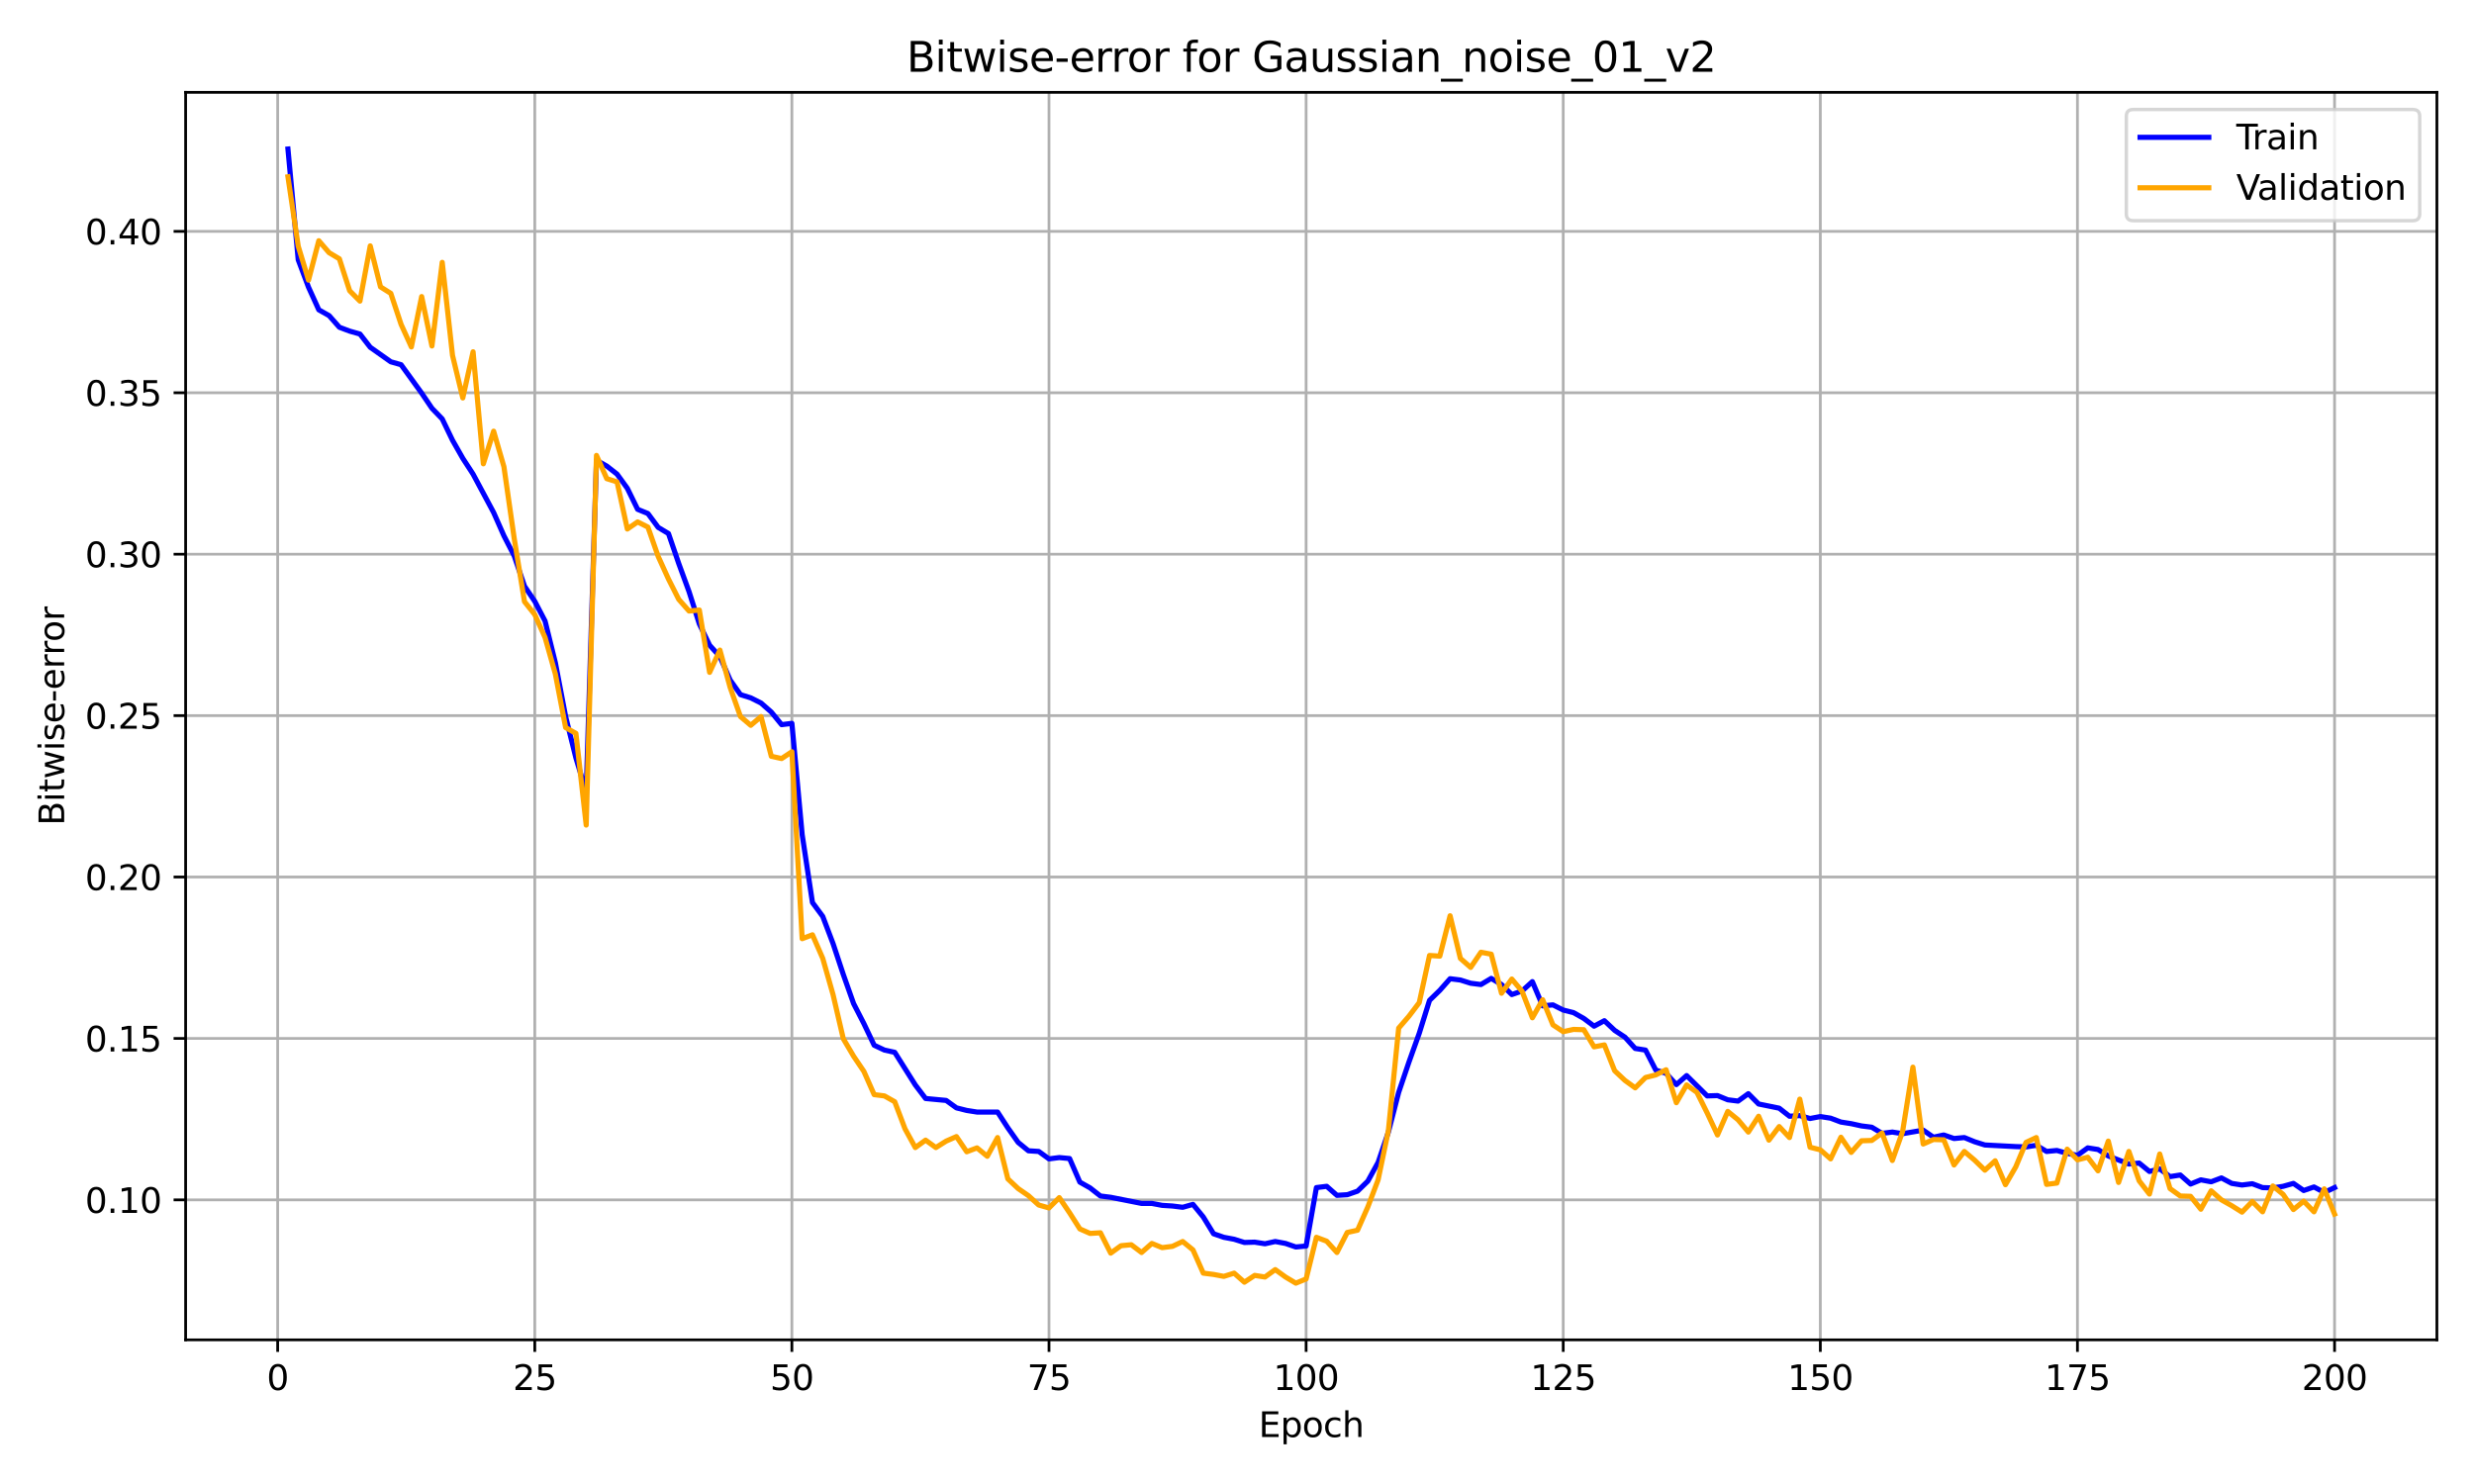 <?xml version="1.0" encoding="utf-8" standalone="no"?>
<!DOCTYPE svg PUBLIC "-//W3C//DTD SVG 1.1//EN"
  "http://www.w3.org/Graphics/SVG/1.1/DTD/svg11.dtd">
<svg xmlns:xlink="http://www.w3.org/1999/xlink" width="720pt" height="432pt" viewBox="0 0 720 432" xmlns="http://www.w3.org/2000/svg" version="1.1">
 <defs>
  <style type="text/css">*{stroke-linejoin: round; stroke-linecap: butt}</style>
 </defs>
 <g id="figure_1">
  <g id="patch_1">
   <path d="M 0 432 
L 720 432 
L 720 0 
L 0 0 
z
" style="fill: #ffffff"/>
  </g>
  <g id="axes_1">
   <g id="patch_2">
    <path d="M 54.02 390.04 
L 709.2 390.04 
L 709.2 26.88 
L 54.02 26.88 
z
" style="fill: #ffffff"/>
   </g>
   <g id="matplotlib.axis_1">
    <g id="xtick_1">
     <g id="line2d_1">
      <path d="M 80.808 390.04 
L 80.808 26.88 
" clip-path="url(#pab3f8062f7)" style="fill: none; stroke: #b0b0b0; stroke-width: 0.8; stroke-linecap: square"/>
     </g>
     <g id="line2d_2">
      <defs>
       <path id="mcc7ee108b0" d="M 0 0 
L 0 3.5 
" style="stroke: #000000; stroke-width: 0.8"/>
      </defs>
      <g>
       <use xlink:href="#mcc7ee108b0" x="80.808" y="390.04" style="stroke: #000000; stroke-width: 0.8"/>
      </g>
     </g>
     <g id="text_1">
      <!-- 0 -->
      <g transform="translate(77.627 404.638) scale(0.1 -0.1)">
       <defs>
        <path id="DejaVuSans-30" d="M 2034 4250 
Q 1547 4250 1301 3770 
Q 1056 3291 1056 2328 
Q 1056 1369 1301 889 
Q 1547 409 2034 409 
Q 2525 409 2770 889 
Q 3016 1369 3016 2328 
Q 3016 3291 2770 3770 
Q 2525 4250 2034 4250 
z
M 2034 4750 
Q 2819 4750 3233 4129 
Q 3647 3509 3647 2328 
Q 3647 1150 3233 529 
Q 2819 -91 2034 -91 
Q 1250 -91 836 529 
Q 422 1150 422 2328 
Q 422 3509 836 4129 
Q 1250 4750 2034 4750 
z
" transform="scale(0.016)"/>
       </defs>
       <use xlink:href="#DejaVuSans-30"/>
      </g>
     </g>
    </g>
    <g id="xtick_2">
     <g id="line2d_3">
      <path d="M 155.634 390.04 
L 155.634 26.88 
" clip-path="url(#pab3f8062f7)" style="fill: none; stroke: #b0b0b0; stroke-width: 0.8; stroke-linecap: square"/>
     </g>
     <g id="line2d_4">
      <g>
       <use xlink:href="#mcc7ee108b0" x="155.634" y="390.04" style="stroke: #000000; stroke-width: 0.8"/>
      </g>
     </g>
     <g id="text_2">
      <!-- 25 -->
      <g transform="translate(149.272 404.638) scale(0.1 -0.1)">
       <defs>
        <path id="DejaVuSans-32" d="M 1228 531 
L 3431 531 
L 3431 0 
L 469 0 
L 469 531 
Q 828 903 1448 1529 
Q 2069 2156 2228 2338 
Q 2531 2678 2651 2914 
Q 2772 3150 2772 3378 
Q 2772 3750 2511 3984 
Q 2250 4219 1831 4219 
Q 1534 4219 1204 4116 
Q 875 4013 500 3803 
L 500 4441 
Q 881 4594 1212 4672 
Q 1544 4750 1819 4750 
Q 2544 4750 2975 4387 
Q 3406 4025 3406 3419 
Q 3406 3131 3298 2873 
Q 3191 2616 2906 2266 
Q 2828 2175 2409 1742 
Q 1991 1309 1228 531 
z
" transform="scale(0.016)"/>
        <path id="DejaVuSans-35" d="M 691 4666 
L 3169 4666 
L 3169 4134 
L 1269 4134 
L 1269 2991 
Q 1406 3038 1543 3061 
Q 1681 3084 1819 3084 
Q 2600 3084 3056 2656 
Q 3513 2228 3513 1497 
Q 3513 744 3044 326 
Q 2575 -91 1722 -91 
Q 1428 -91 1123 -41 
Q 819 9 494 109 
L 494 744 
Q 775 591 1075 516 
Q 1375 441 1709 441 
Q 2250 441 2565 725 
Q 2881 1009 2881 1497 
Q 2881 1984 2565 2268 
Q 2250 2553 1709 2553 
Q 1456 2553 1204 2497 
Q 953 2441 691 2322 
L 691 4666 
z
" transform="scale(0.016)"/>
       </defs>
       <use xlink:href="#DejaVuSans-32"/>
       <use xlink:href="#DejaVuSans-35" x="63.623"/>
      </g>
     </g>
    </g>
    <g id="xtick_3">
     <g id="line2d_5">
      <path d="M 230.461 390.04 
L 230.461 26.88 
" clip-path="url(#pab3f8062f7)" style="fill: none; stroke: #b0b0b0; stroke-width: 0.8; stroke-linecap: square"/>
     </g>
     <g id="line2d_6">
      <g>
       <use xlink:href="#mcc7ee108b0" x="230.461" y="390.04" style="stroke: #000000; stroke-width: 0.8"/>
      </g>
     </g>
     <g id="text_3">
      <!-- 50 -->
      <g transform="translate(224.098 404.638) scale(0.1 -0.1)">
       <use xlink:href="#DejaVuSans-35"/>
       <use xlink:href="#DejaVuSans-30" x="63.623"/>
      </g>
     </g>
    </g>
    <g id="xtick_4">
     <g id="line2d_7">
      <path d="M 305.287 390.04 
L 305.287 26.88 
" clip-path="url(#pab3f8062f7)" style="fill: none; stroke: #b0b0b0; stroke-width: 0.8; stroke-linecap: square"/>
     </g>
     <g id="line2d_8">
      <g>
       <use xlink:href="#mcc7ee108b0" x="305.287" y="390.04" style="stroke: #000000; stroke-width: 0.8"/>
      </g>
     </g>
     <g id="text_4">
      <!-- 75 -->
      <g transform="translate(298.925 404.638) scale(0.1 -0.1)">
       <defs>
        <path id="DejaVuSans-37" d="M 525 4666 
L 3525 4666 
L 3525 4397 
L 1831 0 
L 1172 0 
L 2766 4134 
L 525 4134 
L 525 4666 
z
" transform="scale(0.016)"/>
       </defs>
       <use xlink:href="#DejaVuSans-37"/>
       <use xlink:href="#DejaVuSans-35" x="63.623"/>
      </g>
     </g>
    </g>
    <g id="xtick_5">
     <g id="line2d_9">
      <path d="M 380.113 390.04 
L 380.113 26.88 
" clip-path="url(#pab3f8062f7)" style="fill: none; stroke: #b0b0b0; stroke-width: 0.8; stroke-linecap: square"/>
     </g>
     <g id="line2d_10">
      <g>
       <use xlink:href="#mcc7ee108b0" x="380.113" y="390.04" style="stroke: #000000; stroke-width: 0.8"/>
      </g>
     </g>
     <g id="text_5">
      <!-- 100 -->
      <g transform="translate(370.57 404.638) scale(0.1 -0.1)">
       <defs>
        <path id="DejaVuSans-31" d="M 794 531 
L 1825 531 
L 1825 4091 
L 703 3866 
L 703 4441 
L 1819 4666 
L 2450 4666 
L 2450 531 
L 3481 531 
L 3481 0 
L 794 0 
L 794 531 
z
" transform="scale(0.016)"/>
       </defs>
       <use xlink:href="#DejaVuSans-31"/>
       <use xlink:href="#DejaVuSans-30" x="63.623"/>
       <use xlink:href="#DejaVuSans-30" x="127.246"/>
      </g>
     </g>
    </g>
    <g id="xtick_6">
     <g id="line2d_11">
      <path d="M 454.94 390.04 
L 454.94 26.88 
" clip-path="url(#pab3f8062f7)" style="fill: none; stroke: #b0b0b0; stroke-width: 0.8; stroke-linecap: square"/>
     </g>
     <g id="line2d_12">
      <g>
       <use xlink:href="#mcc7ee108b0" x="454.94" y="390.04" style="stroke: #000000; stroke-width: 0.8"/>
      </g>
     </g>
     <g id="text_6">
      <!-- 125 -->
      <g transform="translate(445.396 404.638) scale(0.1 -0.1)">
       <use xlink:href="#DejaVuSans-31"/>
       <use xlink:href="#DejaVuSans-32" x="63.623"/>
       <use xlink:href="#DejaVuSans-35" x="127.246"/>
      </g>
     </g>
    </g>
    <g id="xtick_7">
     <g id="line2d_13">
      <path d="M 529.766 390.04 
L 529.766 26.88 
" clip-path="url(#pab3f8062f7)" style="fill: none; stroke: #b0b0b0; stroke-width: 0.8; stroke-linecap: square"/>
     </g>
     <g id="line2d_14">
      <g>
       <use xlink:href="#mcc7ee108b0" x="529.766" y="390.04" style="stroke: #000000; stroke-width: 0.8"/>
      </g>
     </g>
     <g id="text_7">
      <!-- 150 -->
      <g transform="translate(520.223 404.638) scale(0.1 -0.1)">
       <use xlink:href="#DejaVuSans-31"/>
       <use xlink:href="#DejaVuSans-35" x="63.623"/>
       <use xlink:href="#DejaVuSans-30" x="127.246"/>
      </g>
     </g>
    </g>
    <g id="xtick_8">
     <g id="line2d_15">
      <path d="M 604.593 390.04 
L 604.593 26.88 
" clip-path="url(#pab3f8062f7)" style="fill: none; stroke: #b0b0b0; stroke-width: 0.8; stroke-linecap: square"/>
     </g>
     <g id="line2d_16">
      <g>
       <use xlink:href="#mcc7ee108b0" x="604.593" y="390.04" style="stroke: #000000; stroke-width: 0.8"/>
      </g>
     </g>
     <g id="text_8">
      <!-- 175 -->
      <g transform="translate(595.049 404.638) scale(0.1 -0.1)">
       <use xlink:href="#DejaVuSans-31"/>
       <use xlink:href="#DejaVuSans-37" x="63.623"/>
       <use xlink:href="#DejaVuSans-35" x="127.246"/>
      </g>
     </g>
    </g>
    <g id="xtick_9">
     <g id="line2d_17">
      <path d="M 679.419 390.04 
L 679.419 26.88 
" clip-path="url(#pab3f8062f7)" style="fill: none; stroke: #b0b0b0; stroke-width: 0.8; stroke-linecap: square"/>
     </g>
     <g id="line2d_18">
      <g>
       <use xlink:href="#mcc7ee108b0" x="679.419" y="390.04" style="stroke: #000000; stroke-width: 0.8"/>
      </g>
     </g>
     <g id="text_9">
      <!-- 200 -->
      <g transform="translate(669.875 404.638) scale(0.1 -0.1)">
       <use xlink:href="#DejaVuSans-32"/>
       <use xlink:href="#DejaVuSans-30" x="63.623"/>
       <use xlink:href="#DejaVuSans-30" x="127.246"/>
      </g>
     </g>
    </g>
    <g id="text_10">
     <!-- Epoch -->
     <g transform="translate(366.299 418.317) scale(0.1 -0.1)">
      <defs>
       <path id="DejaVuSans-45" d="M 628 4666 
L 3578 4666 
L 3578 4134 
L 1259 4134 
L 1259 2753 
L 3481 2753 
L 3481 2222 
L 1259 2222 
L 1259 531 
L 3634 531 
L 3634 0 
L 628 0 
L 628 4666 
z
" transform="scale(0.016)"/>
       <path id="DejaVuSans-70" d="M 1159 525 
L 1159 -1331 
L 581 -1331 
L 581 3500 
L 1159 3500 
L 1159 2969 
Q 1341 3281 1617 3432 
Q 1894 3584 2278 3584 
Q 2916 3584 3314 3078 
Q 3713 2572 3713 1747 
Q 3713 922 3314 415 
Q 2916 -91 2278 -91 
Q 1894 -91 1617 61 
Q 1341 213 1159 525 
z
M 3116 1747 
Q 3116 2381 2855 2742 
Q 2594 3103 2138 3103 
Q 1681 3103 1420 2742 
Q 1159 2381 1159 1747 
Q 1159 1113 1420 752 
Q 1681 391 2138 391 
Q 2594 391 2855 752 
Q 3116 1113 3116 1747 
z
" transform="scale(0.016)"/>
       <path id="DejaVuSans-6f" d="M 1959 3097 
Q 1497 3097 1228 2736 
Q 959 2375 959 1747 
Q 959 1119 1226 758 
Q 1494 397 1959 397 
Q 2419 397 2687 759 
Q 2956 1122 2956 1747 
Q 2956 2369 2687 2733 
Q 2419 3097 1959 3097 
z
M 1959 3584 
Q 2709 3584 3137 3096 
Q 3566 2609 3566 1747 
Q 3566 888 3137 398 
Q 2709 -91 1959 -91 
Q 1206 -91 779 398 
Q 353 888 353 1747 
Q 353 2609 779 3096 
Q 1206 3584 1959 3584 
z
" transform="scale(0.016)"/>
       <path id="DejaVuSans-63" d="M 3122 3366 
L 3122 2828 
Q 2878 2963 2633 3030 
Q 2388 3097 2138 3097 
Q 1578 3097 1268 2742 
Q 959 2388 959 1747 
Q 959 1106 1268 751 
Q 1578 397 2138 397 
Q 2388 397 2633 464 
Q 2878 531 3122 666 
L 3122 134 
Q 2881 22 2623 -34 
Q 2366 -91 2075 -91 
Q 1284 -91 818 406 
Q 353 903 353 1747 
Q 353 2603 823 3093 
Q 1294 3584 2113 3584 
Q 2378 3584 2631 3529 
Q 2884 3475 3122 3366 
z
" transform="scale(0.016)"/>
       <path id="DejaVuSans-68" d="M 3513 2113 
L 3513 0 
L 2938 0 
L 2938 2094 
Q 2938 2591 2744 2837 
Q 2550 3084 2163 3084 
Q 1697 3084 1428 2787 
Q 1159 2491 1159 1978 
L 1159 0 
L 581 0 
L 581 4863 
L 1159 4863 
L 1159 2956 
Q 1366 3272 1645 3428 
Q 1925 3584 2291 3584 
Q 2894 3584 3203 3211 
Q 3513 2838 3513 2113 
z
" transform="scale(0.016)"/>
      </defs>
      <use xlink:href="#DejaVuSans-45"/>
      <use xlink:href="#DejaVuSans-70" x="63.184"/>
      <use xlink:href="#DejaVuSans-6f" x="126.66"/>
      <use xlink:href="#DejaVuSans-63" x="187.842"/>
      <use xlink:href="#DejaVuSans-68" x="242.822"/>
     </g>
    </g>
   </g>
   <g id="matplotlib.axis_2">
    <g id="ytick_1">
     <g id="line2d_19">
      <path d="M 54.02 349.286 
L 709.2 349.286 
" clip-path="url(#pab3f8062f7)" style="fill: none; stroke: #b0b0b0; stroke-width: 0.8; stroke-linecap: square"/>
     </g>
     <g id="line2d_20">
      <defs>
       <path id="m8b2cd90ad1" d="M 0 0 
L -3.5 0 
" style="stroke: #000000; stroke-width: 0.8"/>
      </defs>
      <g>
       <use xlink:href="#m8b2cd90ad1" x="54.02" y="349.286" style="stroke: #000000; stroke-width: 0.8"/>
      </g>
     </g>
     <g id="text_11">
      <!-- 0.10 -->
      <g transform="translate(24.754 353.086) scale(0.1 -0.1)">
       <defs>
        <path id="DejaVuSans-2e" d="M 684 794 
L 1344 794 
L 1344 0 
L 684 0 
L 684 794 
z
" transform="scale(0.016)"/>
       </defs>
       <use xlink:href="#DejaVuSans-30"/>
       <use xlink:href="#DejaVuSans-2e" x="63.623"/>
       <use xlink:href="#DejaVuSans-31" x="95.41"/>
       <use xlink:href="#DejaVuSans-30" x="159.033"/>
      </g>
     </g>
    </g>
    <g id="ytick_2">
     <g id="line2d_21">
      <path d="M 54.02 302.297 
L 709.2 302.297 
" clip-path="url(#pab3f8062f7)" style="fill: none; stroke: #b0b0b0; stroke-width: 0.8; stroke-linecap: square"/>
     </g>
     <g id="line2d_22">
      <g>
       <use xlink:href="#m8b2cd90ad1" x="54.02" y="302.297" style="stroke: #000000; stroke-width: 0.8"/>
      </g>
     </g>
     <g id="text_12">
      <!-- 0.15 -->
      <g transform="translate(24.754 306.096) scale(0.1 -0.1)">
       <use xlink:href="#DejaVuSans-30"/>
       <use xlink:href="#DejaVuSans-2e" x="63.623"/>
       <use xlink:href="#DejaVuSans-31" x="95.41"/>
       <use xlink:href="#DejaVuSans-35" x="159.033"/>
      </g>
     </g>
    </g>
    <g id="ytick_3">
     <g id="line2d_23">
      <path d="M 54.02 255.308 
L 709.2 255.308 
" clip-path="url(#pab3f8062f7)" style="fill: none; stroke: #b0b0b0; stroke-width: 0.8; stroke-linecap: square"/>
     </g>
     <g id="line2d_24">
      <g>
       <use xlink:href="#m8b2cd90ad1" x="54.02" y="255.308" style="stroke: #000000; stroke-width: 0.8"/>
      </g>
     </g>
     <g id="text_13">
      <!-- 0.20 -->
      <g transform="translate(24.754 259.107) scale(0.1 -0.1)">
       <use xlink:href="#DejaVuSans-30"/>
       <use xlink:href="#DejaVuSans-2e" x="63.623"/>
       <use xlink:href="#DejaVuSans-32" x="95.41"/>
       <use xlink:href="#DejaVuSans-30" x="159.033"/>
      </g>
     </g>
    </g>
    <g id="ytick_4">
     <g id="line2d_25">
      <path d="M 54.02 208.319 
L 709.2 208.319 
" clip-path="url(#pab3f8062f7)" style="fill: none; stroke: #b0b0b0; stroke-width: 0.8; stroke-linecap: square"/>
     </g>
     <g id="line2d_26">
      <g>
       <use xlink:href="#m8b2cd90ad1" x="54.02" y="208.319" style="stroke: #000000; stroke-width: 0.8"/>
      </g>
     </g>
     <g id="text_14">
      <!-- 0.25 -->
      <g transform="translate(24.754 212.118) scale(0.1 -0.1)">
       <use xlink:href="#DejaVuSans-30"/>
       <use xlink:href="#DejaVuSans-2e" x="63.623"/>
       <use xlink:href="#DejaVuSans-32" x="95.41"/>
       <use xlink:href="#DejaVuSans-35" x="159.033"/>
      </g>
     </g>
    </g>
    <g id="ytick_5">
     <g id="line2d_27">
      <path d="M 54.02 161.33 
L 709.2 161.33 
" clip-path="url(#pab3f8062f7)" style="fill: none; stroke: #b0b0b0; stroke-width: 0.8; stroke-linecap: square"/>
     </g>
     <g id="line2d_28">
      <g>
       <use xlink:href="#m8b2cd90ad1" x="54.02" y="161.33" style="stroke: #000000; stroke-width: 0.8"/>
      </g>
     </g>
     <g id="text_15">
      <!-- 0.30 -->
      <g transform="translate(24.754 165.129) scale(0.1 -0.1)">
       <defs>
        <path id="DejaVuSans-33" d="M 2597 2516 
Q 3050 2419 3304 2112 
Q 3559 1806 3559 1356 
Q 3559 666 3084 287 
Q 2609 -91 1734 -91 
Q 1441 -91 1130 -33 
Q 819 25 488 141 
L 488 750 
Q 750 597 1062 519 
Q 1375 441 1716 441 
Q 2309 441 2620 675 
Q 2931 909 2931 1356 
Q 2931 1769 2642 2001 
Q 2353 2234 1838 2234 
L 1294 2234 
L 1294 2753 
L 1863 2753 
Q 2328 2753 2575 2939 
Q 2822 3125 2822 3475 
Q 2822 3834 2567 4026 
Q 2313 4219 1838 4219 
Q 1578 4219 1281 4162 
Q 984 4106 628 3988 
L 628 4550 
Q 988 4650 1302 4700 
Q 1616 4750 1894 4750 
Q 2613 4750 3031 4423 
Q 3450 4097 3450 3541 
Q 3450 3153 3228 2886 
Q 3006 2619 2597 2516 
z
" transform="scale(0.016)"/>
       </defs>
       <use xlink:href="#DejaVuSans-30"/>
       <use xlink:href="#DejaVuSans-2e" x="63.623"/>
       <use xlink:href="#DejaVuSans-33" x="95.41"/>
       <use xlink:href="#DejaVuSans-30" x="159.033"/>
      </g>
     </g>
    </g>
    <g id="ytick_6">
     <g id="line2d_29">
      <path d="M 54.02 114.341 
L 709.2 114.341 
" clip-path="url(#pab3f8062f7)" style="fill: none; stroke: #b0b0b0; stroke-width: 0.8; stroke-linecap: square"/>
     </g>
     <g id="line2d_30">
      <g>
       <use xlink:href="#m8b2cd90ad1" x="54.02" y="114.341" style="stroke: #000000; stroke-width: 0.8"/>
      </g>
     </g>
     <g id="text_16">
      <!-- 0.35 -->
      <g transform="translate(24.754 118.14) scale(0.1 -0.1)">
       <use xlink:href="#DejaVuSans-30"/>
       <use xlink:href="#DejaVuSans-2e" x="63.623"/>
       <use xlink:href="#DejaVuSans-33" x="95.41"/>
       <use xlink:href="#DejaVuSans-35" x="159.033"/>
      </g>
     </g>
    </g>
    <g id="ytick_7">
     <g id="line2d_31">
      <path d="M 54.02 67.352 
L 709.2 67.352 
" clip-path="url(#pab3f8062f7)" style="fill: none; stroke: #b0b0b0; stroke-width: 0.8; stroke-linecap: square"/>
     </g>
     <g id="line2d_32">
      <g>
       <use xlink:href="#m8b2cd90ad1" x="54.02" y="67.352" style="stroke: #000000; stroke-width: 0.8"/>
      </g>
     </g>
     <g id="text_17">
      <!-- 0.40 -->
      <g transform="translate(24.754 71.151) scale(0.1 -0.1)">
       <defs>
        <path id="DejaVuSans-34" d="M 2419 4116 
L 825 1625 
L 2419 1625 
L 2419 4116 
z
M 2253 4666 
L 3047 4666 
L 3047 1625 
L 3713 1625 
L 3713 1100 
L 3047 1100 
L 3047 0 
L 2419 0 
L 2419 1100 
L 313 1100 
L 313 1709 
L 2253 4666 
z
" transform="scale(0.016)"/>
       </defs>
       <use xlink:href="#DejaVuSans-30"/>
       <use xlink:href="#DejaVuSans-2e" x="63.623"/>
       <use xlink:href="#DejaVuSans-34" x="95.41"/>
       <use xlink:href="#DejaVuSans-30" x="159.033"/>
      </g>
     </g>
    </g>
    <g id="text_18">
     <!-- Bitwise-error -->
     <g transform="translate(18.675 240.305) rotate(-90) scale(0.1 -0.1)">
      <defs>
       <path id="DejaVuSans-42" d="M 1259 2228 
L 1259 519 
L 2272 519 
Q 2781 519 3026 730 
Q 3272 941 3272 1375 
Q 3272 1813 3026 2020 
Q 2781 2228 2272 2228 
L 1259 2228 
z
M 1259 4147 
L 1259 2741 
L 2194 2741 
Q 2656 2741 2882 2914 
Q 3109 3088 3109 3444 
Q 3109 3797 2882 3972 
Q 2656 4147 2194 4147 
L 1259 4147 
z
M 628 4666 
L 2241 4666 
Q 2963 4666 3353 4366 
Q 3744 4066 3744 3513 
Q 3744 3084 3544 2831 
Q 3344 2578 2956 2516 
Q 3422 2416 3680 2098 
Q 3938 1781 3938 1306 
Q 3938 681 3513 340 
Q 3088 0 2303 0 
L 628 0 
L 628 4666 
z
" transform="scale(0.016)"/>
       <path id="DejaVuSans-69" d="M 603 3500 
L 1178 3500 
L 1178 0 
L 603 0 
L 603 3500 
z
M 603 4863 
L 1178 4863 
L 1178 4134 
L 603 4134 
L 603 4863 
z
" transform="scale(0.016)"/>
       <path id="DejaVuSans-74" d="M 1172 4494 
L 1172 3500 
L 2356 3500 
L 2356 3053 
L 1172 3053 
L 1172 1153 
Q 1172 725 1289 603 
Q 1406 481 1766 481 
L 2356 481 
L 2356 0 
L 1766 0 
Q 1100 0 847 248 
Q 594 497 594 1153 
L 594 3053 
L 172 3053 
L 172 3500 
L 594 3500 
L 594 4494 
L 1172 4494 
z
" transform="scale(0.016)"/>
       <path id="DejaVuSans-77" d="M 269 3500 
L 844 3500 
L 1563 769 
L 2278 3500 
L 2956 3500 
L 3675 769 
L 4391 3500 
L 4966 3500 
L 4050 0 
L 3372 0 
L 2619 2869 
L 1863 0 
L 1184 0 
L 269 3500 
z
" transform="scale(0.016)"/>
       <path id="DejaVuSans-73" d="M 2834 3397 
L 2834 2853 
Q 2591 2978 2328 3040 
Q 2066 3103 1784 3103 
Q 1356 3103 1142 2972 
Q 928 2841 928 2578 
Q 928 2378 1081 2264 
Q 1234 2150 1697 2047 
L 1894 2003 
Q 2506 1872 2764 1633 
Q 3022 1394 3022 966 
Q 3022 478 2636 193 
Q 2250 -91 1575 -91 
Q 1294 -91 989 -36 
Q 684 19 347 128 
L 347 722 
Q 666 556 975 473 
Q 1284 391 1588 391 
Q 1994 391 2212 530 
Q 2431 669 2431 922 
Q 2431 1156 2273 1281 
Q 2116 1406 1581 1522 
L 1381 1569 
Q 847 1681 609 1914 
Q 372 2147 372 2553 
Q 372 3047 722 3315 
Q 1072 3584 1716 3584 
Q 2034 3584 2315 3537 
Q 2597 3491 2834 3397 
z
" transform="scale(0.016)"/>
       <path id="DejaVuSans-65" d="M 3597 1894 
L 3597 1613 
L 953 1613 
Q 991 1019 1311 708 
Q 1631 397 2203 397 
Q 2534 397 2845 478 
Q 3156 559 3463 722 
L 3463 178 
Q 3153 47 2828 -22 
Q 2503 -91 2169 -91 
Q 1331 -91 842 396 
Q 353 884 353 1716 
Q 353 2575 817 3079 
Q 1281 3584 2069 3584 
Q 2775 3584 3186 3129 
Q 3597 2675 3597 1894 
z
M 3022 2063 
Q 3016 2534 2758 2815 
Q 2500 3097 2075 3097 
Q 1594 3097 1305 2825 
Q 1016 2553 972 2059 
L 3022 2063 
z
" transform="scale(0.016)"/>
       <path id="DejaVuSans-2d" d="M 313 2009 
L 1997 2009 
L 1997 1497 
L 313 1497 
L 313 2009 
z
" transform="scale(0.016)"/>
       <path id="DejaVuSans-72" d="M 2631 2963 
Q 2534 3019 2420 3045 
Q 2306 3072 2169 3072 
Q 1681 3072 1420 2755 
Q 1159 2438 1159 1844 
L 1159 0 
L 581 0 
L 581 3500 
L 1159 3500 
L 1159 2956 
Q 1341 3275 1631 3429 
Q 1922 3584 2338 3584 
Q 2397 3584 2469 3576 
Q 2541 3569 2628 3553 
L 2631 2963 
z
" transform="scale(0.016)"/>
      </defs>
      <use xlink:href="#DejaVuSans-42"/>
      <use xlink:href="#DejaVuSans-69" x="68.604"/>
      <use xlink:href="#DejaVuSans-74" x="96.387"/>
      <use xlink:href="#DejaVuSans-77" x="135.596"/>
      <use xlink:href="#DejaVuSans-69" x="217.383"/>
      <use xlink:href="#DejaVuSans-73" x="245.166"/>
      <use xlink:href="#DejaVuSans-65" x="297.266"/>
      <use xlink:href="#DejaVuSans-2d" x="358.789"/>
      <use xlink:href="#DejaVuSans-65" x="394.873"/>
      <use xlink:href="#DejaVuSans-72" x="456.396"/>
      <use xlink:href="#DejaVuSans-72" x="495.76"/>
      <use xlink:href="#DejaVuSans-6f" x="534.623"/>
      <use xlink:href="#DejaVuSans-72" x="595.805"/>
     </g>
    </g>
   </g>
   <g id="line2d_33">
    <path d="M 83.801 43.387 
L 86.794 75.622 
L 89.787 83.61 
L 92.78 90.188 
L 95.773 91.88 
L 98.766 95.263 
L 101.759 96.391 
L 104.752 97.237 
L 107.745 101.09 
L 113.731 105.319 
L 116.725 106.165 
L 122.711 114.435 
L 125.704 118.852 
L 128.697 121.953 
L 131.69 128.156 
L 134.683 133.418 
L 137.676 138.023 
L 143.662 149.207 
L 146.655 155.973 
L 149.648 161.8 
L 152.641 170.634 
L 155.634 175.051 
L 158.627 180.783 
L 161.62 192.907 
L 164.613 208.601 
L 167.606 220.63 
L 170.6 230.592 
L 173.593 133.982 
L 176.586 135.674 
L 179.579 138.023 
L 182.572 142.158 
L 185.565 148.267 
L 188.558 149.489 
L 191.551 153.53 
L 194.544 155.315 
L 197.537 164.055 
L 200.53 172.231 
L 203.523 181.629 
L 206.516 187.832 
L 209.509 191.121 
L 212.502 197.981 
L 215.495 202.21 
L 218.488 203.15 
L 221.481 204.654 
L 224.475 207.285 
L 227.468 210.95 
L 230.461 210.575 
L 233.454 242.997 
L 236.447 262.732 
L 239.44 266.773 
L 242.433 274.668 
L 245.426 283.69 
L 248.419 292.148 
L 251.412 297.974 
L 254.405 304.271 
L 257.398 305.68 
L 260.391 306.338 
L 266.377 315.83 
L 269.37 319.777 
L 275.357 320.341 
L 278.35 322.503 
L 281.343 323.254 
L 284.336 323.724 
L 290.322 323.724 
L 293.315 328.329 
L 296.308 332.558 
L 299.301 335.002 
L 302.294 335.19 
L 305.287 337.351 
L 308.28 336.975 
L 311.273 337.257 
L 314.266 344.118 
L 317.259 345.809 
L 320.252 348.159 
L 323.245 348.535 
L 332.225 350.32 
L 335.218 350.32 
L 338.211 350.884 
L 341.204 351.072 
L 344.197 351.448 
L 347.19 350.602 
L 350.183 354.267 
L 353.176 359.154 
L 356.169 360.188 
L 359.162 360.752 
L 362.155 361.691 
L 365.148 361.597 
L 368.141 362.067 
L 371.134 361.41 
L 374.127 361.973 
L 377.12 363.007 
L 380.113 362.725 
L 383.107 345.715 
L 386.1 345.339 
L 389.093 347.971 
L 392.086 347.783 
L 395.079 346.749 
L 398.072 343.836 
L 401.065 338.385 
L 404.058 329.551 
L 407.051 317.992 
L 410.044 309.158 
L 413.037 300.794 
L 416.03 291.208 
L 419.023 288.294 
L 422.016 284.911 
L 425.009 285.287 
L 428.002 286.227 
L 430.995 286.603 
L 433.988 284.817 
L 436.982 286.603 
L 439.975 289.516 
L 442.968 288.482 
L 445.961 285.757 
L 448.954 292.805 
L 451.947 292.524 
L 454.94 294.027 
L 457.933 294.779 
L 460.926 296.471 
L 463.919 298.726 
L 466.912 297.128 
L 469.905 299.948 
L 472.898 301.921 
L 475.891 305.211 
L 478.884 305.68 
L 481.877 311.507 
L 484.87 312.447 
L 487.863 315.736 
L 490.857 313.105 
L 496.843 319.025 
L 499.836 318.931 
L 502.829 320.153 
L 505.822 320.529 
L 508.815 318.368 
L 511.808 321.375 
L 517.794 322.597 
L 520.787 324.946 
L 523.78 324.758 
L 526.773 325.604 
L 529.766 325.04 
L 532.759 325.51 
L 535.752 326.638 
L 538.745 327.107 
L 541.739 327.765 
L 544.732 328.141 
L 547.725 329.927 
L 550.718 329.551 
L 553.711 330.021 
L 559.697 328.987 
L 562.69 331.055 
L 565.683 330.397 
L 568.676 331.43 
L 571.669 331.149 
L 574.662 332.37 
L 577.655 333.31 
L 586.634 333.78 
L 589.627 333.874 
L 592.62 333.404 
L 595.614 335.19 
L 598.607 334.908 
L 601.6 335.753 
L 604.593 336.317 
L 607.586 334.156 
L 610.579 334.626 
L 613.572 336.505 
L 619.558 338.855 
L 622.551 338.573 
L 625.544 341.016 
L 628.537 340.264 
L 631.53 342.52 
L 634.523 342.05 
L 637.516 344.681 
L 640.509 343.46 
L 643.502 344.024 
L 646.495 342.896 
L 649.489 344.493 
L 652.482 344.963 
L 655.475 344.587 
L 658.468 345.715 
L 661.461 345.809 
L 664.454 345.339 
L 667.447 344.493 
L 670.44 346.561 
L 673.433 345.527 
L 676.426 347.125 
L 679.419 345.715 
L 679.419 345.715 
" clip-path="url(#pab3f8062f7)" style="fill: none; stroke: #0000ff; stroke-width: 1.5; stroke-linecap: square"/>
   </g>
   <g id="line2d_34">
    <path d="M 83.801 51.469 
L 86.794 71.675 
L 89.787 81.542 
L 92.78 70.077 
L 95.773 73.554 
L 98.766 75.34 
L 101.759 84.644 
L 104.752 87.651 
L 107.745 71.581 
L 110.738 83.516 
L 113.731 85.396 
L 116.725 94.417 
L 119.718 100.996 
L 122.711 86.335 
L 125.704 100.714 
L 128.697 76.374 
L 131.69 103.439 
L 134.683 115.844 
L 137.676 102.406 
L 140.669 135.016 
L 143.662 125.524 
L 146.655 135.862 
L 149.648 156.725 
L 152.641 175.145 
L 155.634 178.904 
L 158.627 185.576 
L 161.62 196.196 
L 164.613 211.796 
L 167.606 213.488 
L 170.6 240.178 
L 173.593 132.573 
L 176.586 139.339 
L 179.579 140.279 
L 182.572 154 
L 185.565 151.932 
L 188.558 153.436 
L 191.551 161.988 
L 194.544 168.566 
L 197.537 174.487 
L 200.53 177.87 
L 203.523 177.588 
L 206.516 195.726 
L 209.509 189.241 
L 212.502 200.143 
L 215.495 208.601 
L 218.488 211.138 
L 221.481 208.601 
L 224.475 220.16 
L 227.468 220.818 
L 230.461 218.845 
L 233.454 273.258 
L 236.447 272.13 
L 239.44 278.991 
L 242.433 289.516 
L 245.426 302.391 
L 248.419 307.466 
L 251.412 311.883 
L 254.405 318.649 
L 257.398 319.025 
L 260.391 320.717 
L 263.384 328.611 
L 266.377 334.062 
L 269.37 331.9 
L 272.363 334.062 
L 275.357 332.182 
L 278.35 330.867 
L 281.343 335.284 
L 284.336 334.156 
L 287.329 336.599 
L 290.322 331.149 
L 293.315 343.178 
L 296.308 345.997 
L 299.301 348.065 
L 302.294 350.79 
L 305.287 351.636 
L 308.28 348.629 
L 311.273 353.045 
L 314.266 357.744 
L 317.259 359.06 
L 320.252 358.872 
L 323.245 364.793 
L 326.238 362.631 
L 329.232 362.349 
L 332.225 364.605 
L 335.218 361.973 
L 338.211 363.195 
L 341.204 362.819 
L 344.197 361.41 
L 347.19 363.853 
L 350.183 370.619 
L 353.176 370.995 
L 356.169 371.559 
L 359.162 370.619 
L 362.155 373.251 
L 365.148 371.277 
L 368.141 371.747 
L 371.134 369.586 
L 374.127 371.747 
L 377.12 373.533 
L 380.113 372.311 
L 383.107 360.188 
L 386.1 361.316 
L 389.093 364.605 
L 392.086 358.778 
L 395.079 358.12 
L 398.072 351.354 
L 401.065 343.46 
L 404.058 329.081 
L 407.051 299.29 
L 410.044 295.813 
L 413.037 291.866 
L 416.03 278.145 
L 419.023 278.333 
L 422.016 266.586 
L 425.009 278.991 
L 428.002 281.622 
L 430.995 277.205 
L 433.988 277.769 
L 436.982 289.14 
L 439.975 285.005 
L 442.968 288.576 
L 445.961 296.283 
L 448.954 291.02 
L 451.947 298.35 
L 454.94 300.324 
L 457.933 299.666 
L 460.926 299.76 
L 463.919 304.741 
L 466.912 304.177 
L 469.905 311.695 
L 472.898 314.514 
L 475.891 316.676 
L 478.884 313.669 
L 481.877 312.917 
L 484.87 311.413 
L 487.863 320.999 
L 490.857 315.83 
L 493.85 317.992 
L 496.843 324.006 
L 499.836 330.397 
L 502.829 323.536 
L 505.822 325.98 
L 508.815 329.551 
L 511.808 324.946 
L 514.801 331.9 
L 517.794 327.953 
L 520.787 331.149 
L 523.78 319.965 
L 526.773 333.968 
L 529.766 334.72 
L 532.759 337.351 
L 535.752 331.055 
L 538.745 335.472 
L 541.739 332.088 
L 544.732 331.994 
L 547.725 329.833 
L 550.718 337.821 
L 553.711 329.363 
L 556.704 310.661 
L 559.697 333.028 
L 562.69 331.712 
L 565.683 331.806 
L 568.676 339.137 
L 571.669 335.19 
L 574.662 337.727 
L 577.655 340.64 
L 580.648 337.915 
L 583.641 344.869 
L 586.634 339.701 
L 589.627 332.558 
L 592.62 331.149 
L 595.614 344.775 
L 598.607 344.399 
L 601.6 334.532 
L 604.593 337.633 
L 607.586 336.881 
L 610.579 340.828 
L 613.572 332.182 
L 616.565 344.212 
L 619.558 335.19 
L 622.551 343.742 
L 625.544 347.595 
L 628.537 335.941 
L 631.53 345.997 
L 634.523 348.159 
L 637.516 348.253 
L 640.509 352.012 
L 643.502 346.655 
L 646.495 349.286 
L 649.489 350.978 
L 652.482 352.858 
L 655.475 349.756 
L 658.468 352.764 
L 661.461 345.245 
L 664.454 347.689 
L 667.447 352.106 
L 670.44 349.662 
L 673.433 352.764 
L 676.426 346.091 
L 679.419 353.421 
L 679.419 353.421 
" clip-path="url(#pab3f8062f7)" style="fill: none; stroke: #ffa500; stroke-width: 1.5; stroke-linecap: square"/>
   </g>
   <g id="patch_3">
    <path d="M 54.02 390.04 
L 54.02 26.88 
" style="fill: none; stroke: #000000; stroke-width: 0.8; stroke-linejoin: miter; stroke-linecap: square"/>
   </g>
   <g id="patch_4">
    <path d="M 709.2 390.04 
L 709.2 26.88 
" style="fill: none; stroke: #000000; stroke-width: 0.8; stroke-linejoin: miter; stroke-linecap: square"/>
   </g>
   <g id="patch_5">
    <path d="M 54.02 390.04 
L 709.2 390.04 
" style="fill: none; stroke: #000000; stroke-width: 0.8; stroke-linejoin: miter; stroke-linecap: square"/>
   </g>
   <g id="patch_6">
    <path d="M 54.02 26.88 
L 709.2 26.88 
" style="fill: none; stroke: #000000; stroke-width: 0.8; stroke-linejoin: miter; stroke-linecap: square"/>
   </g>
   <g id="text_19">
    <!-- Bitwise-error for Gaussian_noise_01_v2 -->
    <g transform="translate(263.844 20.88) scale(0.12 -0.12)">
     <defs>
      <path id="DejaVuSans-20" transform="scale(0.016)"/>
      <path id="DejaVuSans-66" d="M 2375 4863 
L 2375 4384 
L 1825 4384 
Q 1516 4384 1395 4259 
Q 1275 4134 1275 3809 
L 1275 3500 
L 2222 3500 
L 2222 3053 
L 1275 3053 
L 1275 0 
L 697 0 
L 697 3053 
L 147 3053 
L 147 3500 
L 697 3500 
L 697 3744 
Q 697 4328 969 4595 
Q 1241 4863 1831 4863 
L 2375 4863 
z
" transform="scale(0.016)"/>
      <path id="DejaVuSans-47" d="M 3809 666 
L 3809 1919 
L 2778 1919 
L 2778 2438 
L 4434 2438 
L 4434 434 
Q 4069 175 3628 42 
Q 3188 -91 2688 -91 
Q 1594 -91 976 548 
Q 359 1188 359 2328 
Q 359 3472 976 4111 
Q 1594 4750 2688 4750 
Q 3144 4750 3555 4637 
Q 3966 4525 4313 4306 
L 4313 3634 
Q 3963 3931 3569 4081 
Q 3175 4231 2741 4231 
Q 1884 4231 1454 3753 
Q 1025 3275 1025 2328 
Q 1025 1384 1454 906 
Q 1884 428 2741 428 
Q 3075 428 3337 486 
Q 3600 544 3809 666 
z
" transform="scale(0.016)"/>
      <path id="DejaVuSans-61" d="M 2194 1759 
Q 1497 1759 1228 1600 
Q 959 1441 959 1056 
Q 959 750 1161 570 
Q 1363 391 1709 391 
Q 2188 391 2477 730 
Q 2766 1069 2766 1631 
L 2766 1759 
L 2194 1759 
z
M 3341 1997 
L 3341 0 
L 2766 0 
L 2766 531 
Q 2569 213 2275 61 
Q 1981 -91 1556 -91 
Q 1019 -91 701 211 
Q 384 513 384 1019 
Q 384 1609 779 1909 
Q 1175 2209 1959 2209 
L 2766 2209 
L 2766 2266 
Q 2766 2663 2505 2880 
Q 2244 3097 1772 3097 
Q 1472 3097 1187 3025 
Q 903 2953 641 2809 
L 641 3341 
Q 956 3463 1253 3523 
Q 1550 3584 1831 3584 
Q 2591 3584 2966 3190 
Q 3341 2797 3341 1997 
z
" transform="scale(0.016)"/>
      <path id="DejaVuSans-75" d="M 544 1381 
L 544 3500 
L 1119 3500 
L 1119 1403 
Q 1119 906 1312 657 
Q 1506 409 1894 409 
Q 2359 409 2629 706 
Q 2900 1003 2900 1516 
L 2900 3500 
L 3475 3500 
L 3475 0 
L 2900 0 
L 2900 538 
Q 2691 219 2414 64 
Q 2138 -91 1772 -91 
Q 1169 -91 856 284 
Q 544 659 544 1381 
z
M 1991 3584 
L 1991 3584 
z
" transform="scale(0.016)"/>
      <path id="DejaVuSans-6e" d="M 3513 2113 
L 3513 0 
L 2938 0 
L 2938 2094 
Q 2938 2591 2744 2837 
Q 2550 3084 2163 3084 
Q 1697 3084 1428 2787 
Q 1159 2491 1159 1978 
L 1159 0 
L 581 0 
L 581 3500 
L 1159 3500 
L 1159 2956 
Q 1366 3272 1645 3428 
Q 1925 3584 2291 3584 
Q 2894 3584 3203 3211 
Q 3513 2838 3513 2113 
z
" transform="scale(0.016)"/>
      <path id="DejaVuSans-5f" d="M 3263 -1063 
L 3263 -1509 
L -63 -1509 
L -63 -1063 
L 3263 -1063 
z
" transform="scale(0.016)"/>
      <path id="DejaVuSans-76" d="M 191 3500 
L 800 3500 
L 1894 563 
L 2988 3500 
L 3597 3500 
L 2284 0 
L 1503 0 
L 191 3500 
z
" transform="scale(0.016)"/>
     </defs>
     <use xlink:href="#DejaVuSans-42"/>
     <use xlink:href="#DejaVuSans-69" x="68.604"/>
     <use xlink:href="#DejaVuSans-74" x="96.387"/>
     <use xlink:href="#DejaVuSans-77" x="135.596"/>
     <use xlink:href="#DejaVuSans-69" x="217.383"/>
     <use xlink:href="#DejaVuSans-73" x="245.166"/>
     <use xlink:href="#DejaVuSans-65" x="297.266"/>
     <use xlink:href="#DejaVuSans-2d" x="358.789"/>
     <use xlink:href="#DejaVuSans-65" x="394.873"/>
     <use xlink:href="#DejaVuSans-72" x="456.396"/>
     <use xlink:href="#DejaVuSans-72" x="495.76"/>
     <use xlink:href="#DejaVuSans-6f" x="534.623"/>
     <use xlink:href="#DejaVuSans-72" x="595.805"/>
     <use xlink:href="#DejaVuSans-20" x="636.918"/>
     <use xlink:href="#DejaVuSans-66" x="668.705"/>
     <use xlink:href="#DejaVuSans-6f" x="703.91"/>
     <use xlink:href="#DejaVuSans-72" x="765.092"/>
     <use xlink:href="#DejaVuSans-20" x="806.205"/>
     <use xlink:href="#DejaVuSans-47" x="837.992"/>
     <use xlink:href="#DejaVuSans-61" x="915.482"/>
     <use xlink:href="#DejaVuSans-75" x="976.762"/>
     <use xlink:href="#DejaVuSans-73" x="1040.141"/>
     <use xlink:href="#DejaVuSans-73" x="1092.24"/>
     <use xlink:href="#DejaVuSans-69" x="1144.34"/>
     <use xlink:href="#DejaVuSans-61" x="1172.123"/>
     <use xlink:href="#DejaVuSans-6e" x="1233.402"/>
     <use xlink:href="#DejaVuSans-5f" x="1296.781"/>
     <use xlink:href="#DejaVuSans-6e" x="1346.781"/>
     <use xlink:href="#DejaVuSans-6f" x="1410.16"/>
     <use xlink:href="#DejaVuSans-69" x="1471.342"/>
     <use xlink:href="#DejaVuSans-73" x="1499.125"/>
     <use xlink:href="#DejaVuSans-65" x="1551.225"/>
     <use xlink:href="#DejaVuSans-5f" x="1612.748"/>
     <use xlink:href="#DejaVuSans-30" x="1662.748"/>
     <use xlink:href="#DejaVuSans-31" x="1726.371"/>
     <use xlink:href="#DejaVuSans-5f" x="1789.994"/>
     <use xlink:href="#DejaVuSans-76" x="1839.994"/>
     <use xlink:href="#DejaVuSans-32" x="1899.174"/>
    </g>
   </g>
   <g id="legend_1">
    <g id="patch_7">
     <path d="M 620.819 64.236 
L 702.2 64.236 
Q 704.2 64.236 704.2 62.236 
L 704.2 33.88 
Q 704.2 31.88 702.2 31.88 
L 620.819 31.88 
Q 618.819 31.88 618.819 33.88 
L 618.819 62.236 
Q 618.819 64.236 620.819 64.236 
z
" style="fill: #ffffff; opacity: 0.8; stroke: #cccccc; stroke-linejoin: miter"/>
    </g>
    <g id="line2d_35">
     <path d="M 622.819 39.978 
L 632.819 39.978 
L 642.819 39.978 
" style="fill: none; stroke: #0000ff; stroke-width: 1.5; stroke-linecap: square"/>
    </g>
    <g id="text_20">
     <!-- Train -->
     <g transform="translate(650.819 43.478) scale(0.1 -0.1)">
      <defs>
       <path id="DejaVuSans-54" d="M -19 4666 
L 3928 4666 
L 3928 4134 
L 2272 4134 
L 2272 0 
L 1638 0 
L 1638 4134 
L -19 4134 
L -19 4666 
z
" transform="scale(0.016)"/>
      </defs>
      <use xlink:href="#DejaVuSans-54"/>
      <use xlink:href="#DejaVuSans-72" x="46.334"/>
      <use xlink:href="#DejaVuSans-61" x="87.447"/>
      <use xlink:href="#DejaVuSans-69" x="148.727"/>
      <use xlink:href="#DejaVuSans-6e" x="176.51"/>
     </g>
    </g>
    <g id="line2d_36">
     <path d="M 622.819 54.657 
L 632.819 54.657 
L 642.819 54.657 
" style="fill: none; stroke: #ffa500; stroke-width: 1.5; stroke-linecap: square"/>
    </g>
    <g id="text_21">
     <!-- Validation -->
     <g transform="translate(650.819 58.157) scale(0.1 -0.1)">
      <defs>
       <path id="DejaVuSans-56" d="M 1831 0 
L 50 4666 
L 709 4666 
L 2188 738 
L 3669 4666 
L 4325 4666 
L 2547 0 
L 1831 0 
z
" transform="scale(0.016)"/>
       <path id="DejaVuSans-6c" d="M 603 4863 
L 1178 4863 
L 1178 0 
L 603 0 
L 603 4863 
z
" transform="scale(0.016)"/>
       <path id="DejaVuSans-64" d="M 2906 2969 
L 2906 4863 
L 3481 4863 
L 3481 0 
L 2906 0 
L 2906 525 
Q 2725 213 2448 61 
Q 2172 -91 1784 -91 
Q 1150 -91 751 415 
Q 353 922 353 1747 
Q 353 2572 751 3078 
Q 1150 3584 1784 3584 
Q 2172 3584 2448 3432 
Q 2725 3281 2906 2969 
z
M 947 1747 
Q 947 1113 1208 752 
Q 1469 391 1925 391 
Q 2381 391 2643 752 
Q 2906 1113 2906 1747 
Q 2906 2381 2643 2742 
Q 2381 3103 1925 3103 
Q 1469 3103 1208 2742 
Q 947 2381 947 1747 
z
" transform="scale(0.016)"/>
      </defs>
      <use xlink:href="#DejaVuSans-56"/>
      <use xlink:href="#DejaVuSans-61" x="60.658"/>
      <use xlink:href="#DejaVuSans-6c" x="121.938"/>
      <use xlink:href="#DejaVuSans-69" x="149.721"/>
      <use xlink:href="#DejaVuSans-64" x="177.504"/>
      <use xlink:href="#DejaVuSans-61" x="240.98"/>
      <use xlink:href="#DejaVuSans-74" x="302.26"/>
      <use xlink:href="#DejaVuSans-69" x="341.469"/>
      <use xlink:href="#DejaVuSans-6f" x="369.252"/>
      <use xlink:href="#DejaVuSans-6e" x="430.434"/>
     </g>
    </g>
   </g>
  </g>
 </g>
 <defs>
  <clipPath id="pab3f8062f7">
   <rect x="54.02" y="26.88" width="655.18" height="363.16"/>
  </clipPath>
 </defs>
</svg>
